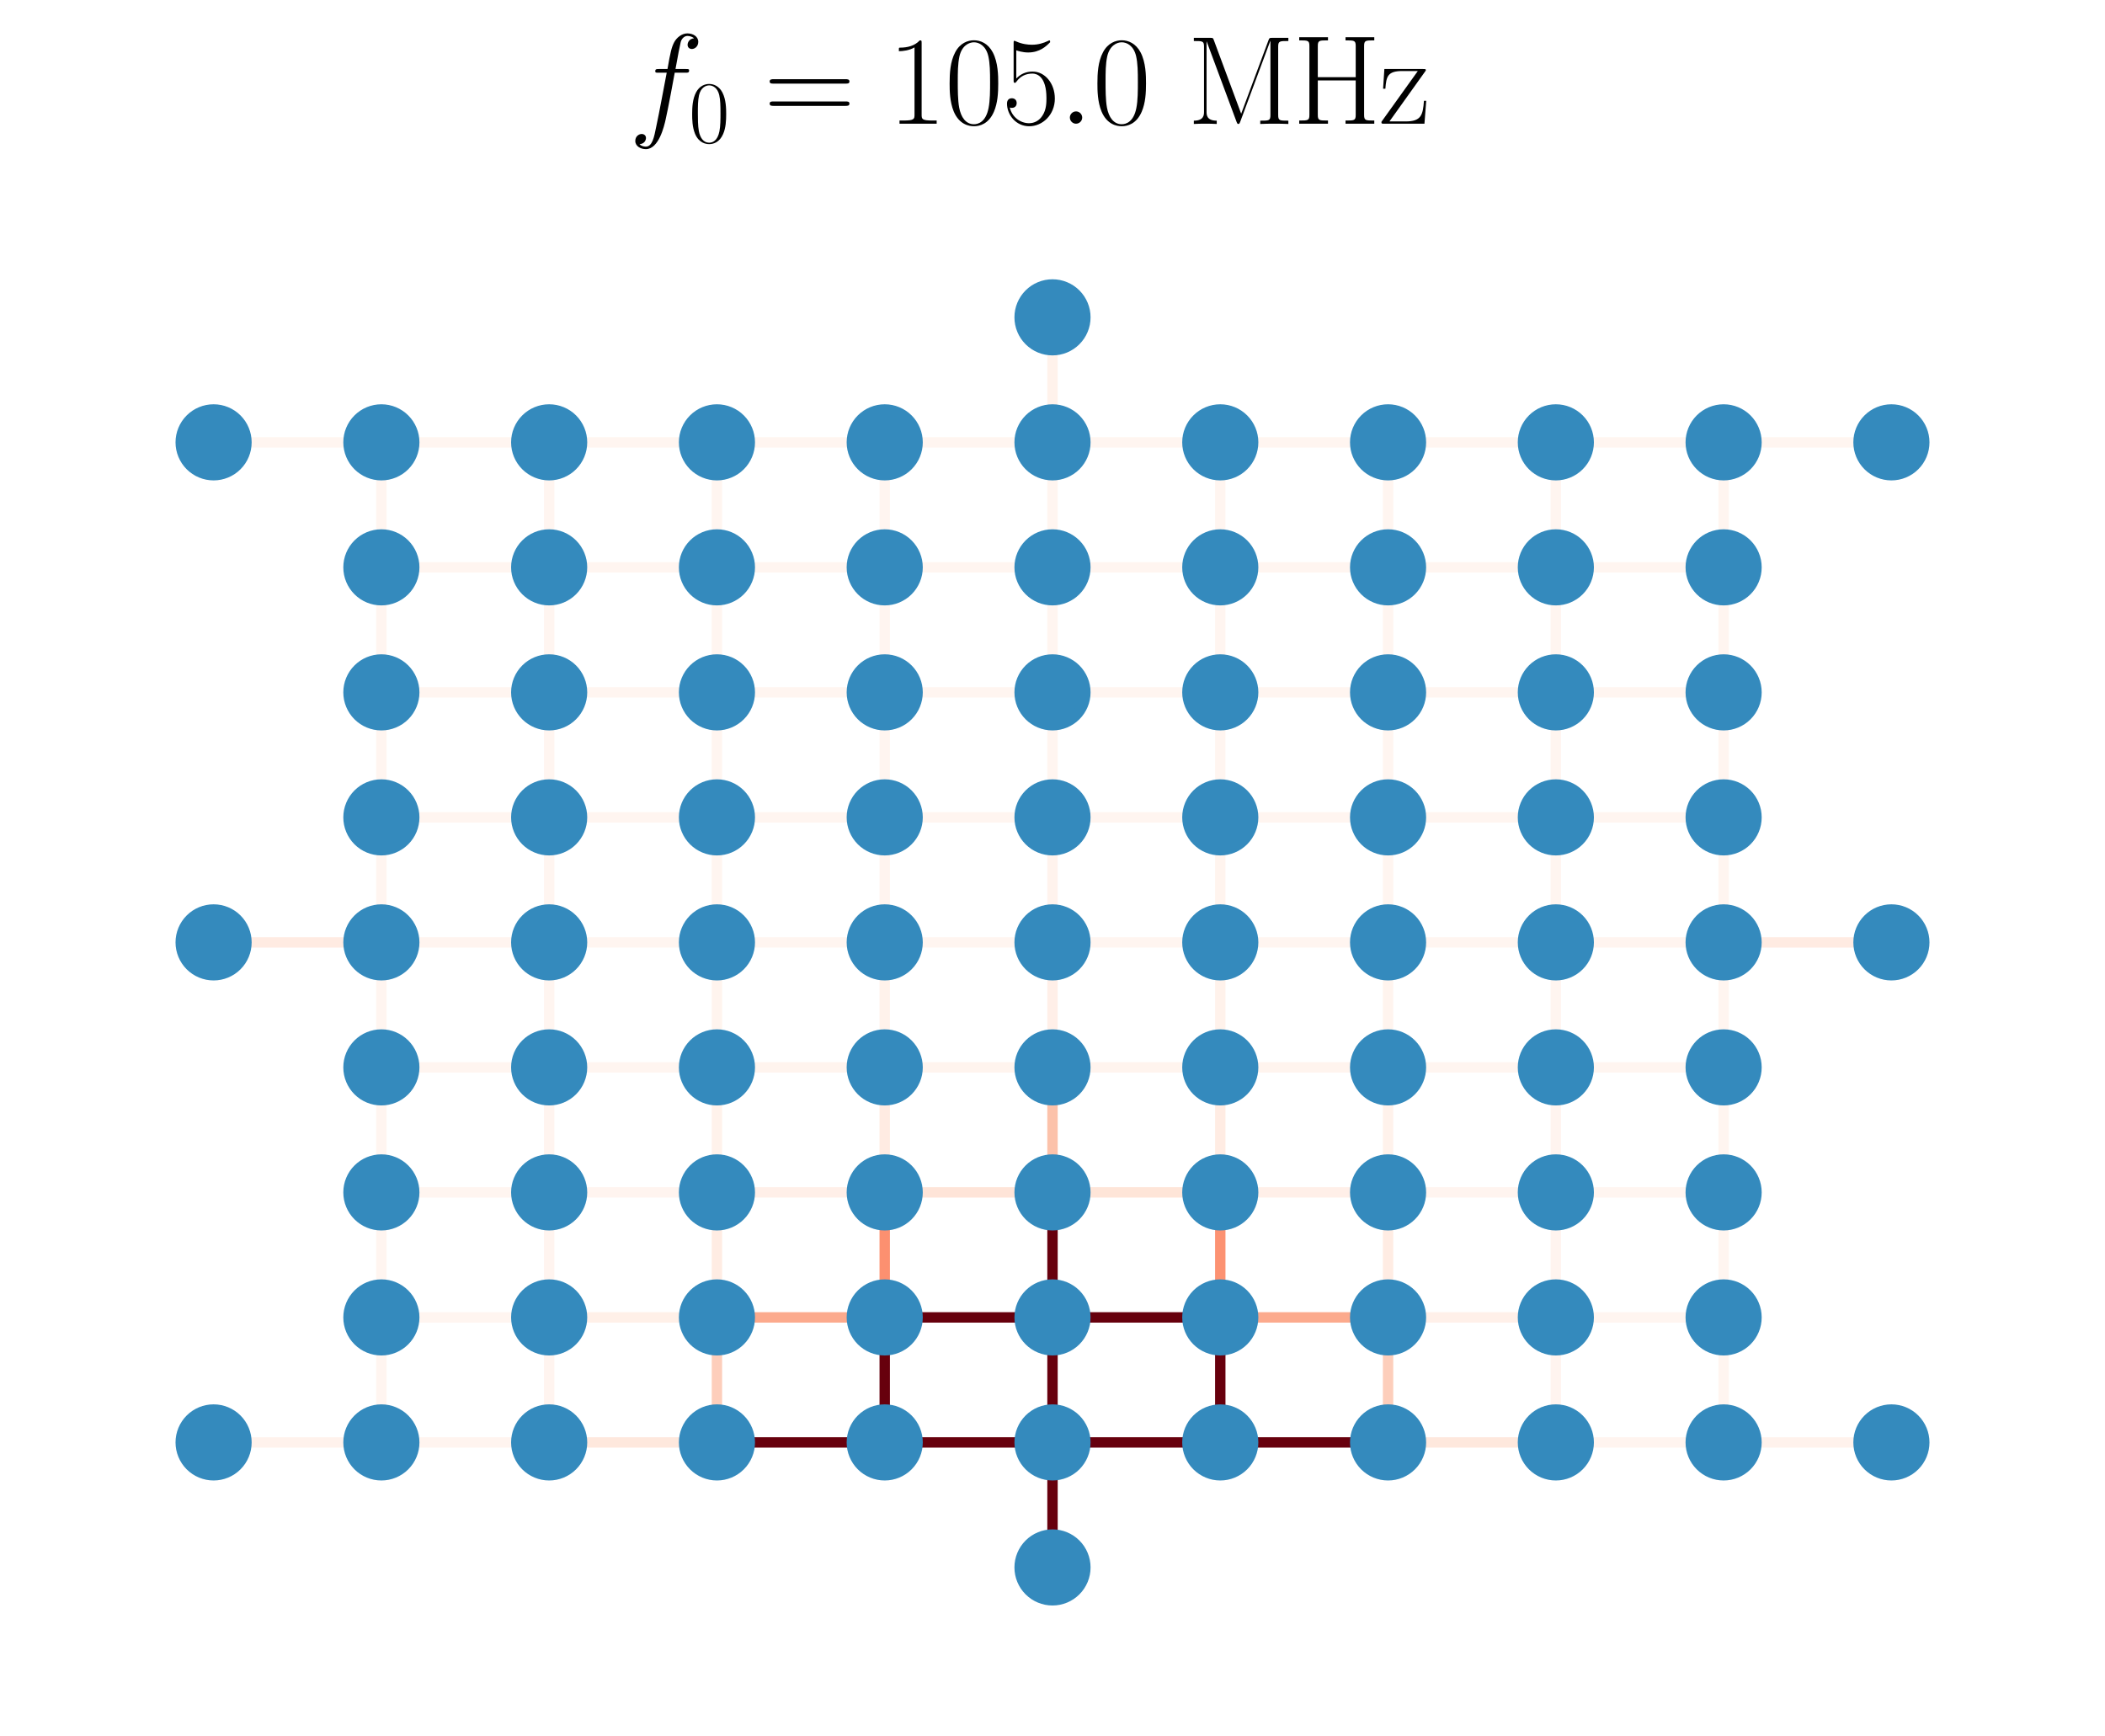 <?xml version="1.0" encoding="utf-8" standalone="no"?>
<!DOCTYPE svg PUBLIC "-//W3C//DTD SVG 1.1//EN"
  "http://www.w3.org/Graphics/SVG/1.1/DTD/svg11.dtd">
<svg xmlns:xlink="http://www.w3.org/1999/xlink" width="202.5pt" height="167.032pt" viewBox="0 0 202.5 167.032" xmlns="http://www.w3.org/2000/svg" version="1.1">
 <defs>
  <style type="text/css">*{stroke-linejoin: round; stroke-linecap: butt}</style>
 </defs>
 <g id="figure_1">
  <g id="patch_1">
   <path d="M 0 167.032 
L 202.5 167.032 
L 202.5 0 
L 0 0 
L 0 167.032 
z
" style="fill: none"/>
  </g>
  <g id="axes_1">
   <g id="LineCollection_1">
    <path d="M 101.25 150.804 
L 101.25 138.776 
" clip-path="url(#pb65440d1bc)" style="fill: none; stroke: #67000d"/>
    <path d="M 101.25 138.776 
L 85.11 138.776 
" clip-path="url(#pb65440d1bc)" style="fill: none; stroke: #67000d"/>
    <path d="M 101.25 138.776 
L 117.39 138.776 
" clip-path="url(#pb65440d1bc)" style="fill: none; stroke: #67000d"/>
    <path d="M 101.25 138.776 
L 101.25 126.749 
" clip-path="url(#pb65440d1bc)" style="fill: none; stroke: #67000d"/>
    <path d="M 20.548 138.776 
L 36.688 138.776 
" clip-path="url(#pb65440d1bc)" style="fill: none; stroke: #fff2ec"/>
    <path d="M 36.688 138.776 
L 52.829 138.776 
" clip-path="url(#pb65440d1bc)" style="fill: none; stroke: #fff4ef"/>
    <path d="M 36.688 138.776 
L 36.688 126.749 
" clip-path="url(#pb65440d1bc)" style="fill: none; stroke: #fff5f0"/>
    <path d="M 181.952 138.776 
L 165.812 138.776 
" clip-path="url(#pb65440d1bc)" style="fill: none; stroke: #fff2ec"/>
    <path d="M 165.812 138.776 
L 149.671 138.776 
" clip-path="url(#pb65440d1bc)" style="fill: none; stroke: #fff4ef"/>
    <path d="M 165.812 138.776 
L 165.812 126.749 
" clip-path="url(#pb65440d1bc)" style="fill: none; stroke: #fff5f0"/>
    <path d="M 20.548 90.667 
L 36.688 90.667 
" clip-path="url(#pb65440d1bc)" style="fill: none; stroke: #ffebe2"/>
    <path d="M 36.688 90.667 
L 36.688 102.694 
" clip-path="url(#pb65440d1bc)" style="fill: none; stroke: #fff5f0"/>
    <path d="M 36.688 90.667 
L 52.829 90.667 
" clip-path="url(#pb65440d1bc)" style="fill: none; stroke: #fff4ef"/>
    <path d="M 36.688 90.667 
L 36.688 78.64 
" clip-path="url(#pb65440d1bc)" style="fill: none; stroke: #fff5f0"/>
    <path d="M 181.952 90.667 
L 165.812 90.667 
" clip-path="url(#pb65440d1bc)" style="fill: none; stroke: #ffebe2"/>
    <path d="M 165.812 90.667 
L 165.812 102.694 
" clip-path="url(#pb65440d1bc)" style="fill: none; stroke: #fff5f0"/>
    <path d="M 165.812 90.667 
L 149.671 90.667 
" clip-path="url(#pb65440d1bc)" style="fill: none; stroke: #fff4ef"/>
    <path d="M 165.812 90.667 
L 165.812 78.64 
" clip-path="url(#pb65440d1bc)" style="fill: none; stroke: #fff5f0"/>
    <path d="M 20.548 42.558 
L 36.688 42.558 
" clip-path="url(#pb65440d1bc)" style="fill: none; stroke: #fff5f0"/>
    <path d="M 36.688 42.558 
L 36.688 54.585 
" clip-path="url(#pb65440d1bc)" style="fill: none; stroke: #fff5f0"/>
    <path d="M 36.688 42.558 
L 52.829 42.558 
" clip-path="url(#pb65440d1bc)" style="fill: none; stroke: #fff5f0"/>
    <path d="M 181.952 42.558 
L 165.812 42.558 
" clip-path="url(#pb65440d1bc)" style="fill: none; stroke: #fff5f0"/>
    <path d="M 165.812 42.558 
L 165.812 54.585 
" clip-path="url(#pb65440d1bc)" style="fill: none; stroke: #fff5f0"/>
    <path d="M 165.812 42.558 
L 149.671 42.558 
" clip-path="url(#pb65440d1bc)" style="fill: none; stroke: #fff5f0"/>
    <path d="M 101.25 30.531 
L 101.25 42.558 
" clip-path="url(#pb65440d1bc)" style="fill: none; stroke: #fff2eb"/>
    <path d="M 101.25 42.558 
L 101.25 54.585 
" clip-path="url(#pb65440d1bc)" style="fill: none; stroke: #fff5f0"/>
    <path d="M 101.25 42.558 
L 85.11 42.558 
" clip-path="url(#pb65440d1bc)" style="fill: none; stroke: #fff5f0"/>
    <path d="M 101.25 42.558 
L 117.39 42.558 
" clip-path="url(#pb65440d1bc)" style="fill: none; stroke: #fff5f0"/>
    <path d="M 52.829 138.776 
L 68.969 138.776 
" clip-path="url(#pb65440d1bc)" style="fill: none; stroke: #fee8dd"/>
    <path d="M 52.829 138.776 
L 52.829 126.749 
" clip-path="url(#pb65440d1bc)" style="fill: none; stroke: #fff4ef"/>
    <path d="M 36.688 126.749 
L 52.829 126.749 
" clip-path="url(#pb65440d1bc)" style="fill: none; stroke: #fff5f0"/>
    <path d="M 36.688 126.749 
L 36.688 114.722 
" clip-path="url(#pb65440d1bc)" style="fill: none; stroke: #fff5f0"/>
    <path d="M 68.969 138.776 
L 85.11 138.776 
" clip-path="url(#pb65440d1bc)" style="fill: none; stroke: #67000d"/>
    <path d="M 68.969 138.776 
L 68.969 126.749 
" clip-path="url(#pb65440d1bc)" style="fill: none; stroke: #fdcebb"/>
    <path d="M 52.829 126.749 
L 68.969 126.749 
" clip-path="url(#pb65440d1bc)" style="fill: none; stroke: #fff0e8"/>
    <path d="M 52.829 126.749 
L 52.829 114.722 
" clip-path="url(#pb65440d1bc)" style="fill: none; stroke: #fff4ef"/>
    <path d="M 85.11 138.776 
L 85.11 126.749 
" clip-path="url(#pb65440d1bc)" style="fill: none; stroke: #67000d"/>
    <path d="M 68.969 126.749 
L 85.11 126.749 
" clip-path="url(#pb65440d1bc)" style="fill: none; stroke: #fcaa8d"/>
    <path d="M 68.969 126.749 
L 68.969 114.722 
" clip-path="url(#pb65440d1bc)" style="fill: none; stroke: #ffece3"/>
    <path d="M 85.11 126.749 
L 101.25 126.749 
" clip-path="url(#pb65440d1bc)" style="fill: none; stroke: #67000d"/>
    <path d="M 85.11 126.749 
L 85.11 114.722 
" clip-path="url(#pb65440d1bc)" style="fill: none; stroke: #fc9070"/>
    <path d="M 117.39 138.776 
L 133.531 138.776 
" clip-path="url(#pb65440d1bc)" style="fill: none; stroke: #67000d"/>
    <path d="M 117.39 138.776 
L 117.39 126.749 
" clip-path="url(#pb65440d1bc)" style="fill: none; stroke: #67000d"/>
    <path d="M 101.25 126.749 
L 117.39 126.749 
" clip-path="url(#pb65440d1bc)" style="fill: none; stroke: #67000d"/>
    <path d="M 101.25 126.749 
L 101.25 114.722 
" clip-path="url(#pb65440d1bc)" style="fill: none; stroke: #67000d"/>
    <path d="M 133.531 138.776 
L 149.671 138.776 
" clip-path="url(#pb65440d1bc)" style="fill: none; stroke: #fee8dd"/>
    <path d="M 133.531 138.776 
L 133.531 126.749 
" clip-path="url(#pb65440d1bc)" style="fill: none; stroke: #fdcebb"/>
    <path d="M 117.39 126.749 
L 133.531 126.749 
" clip-path="url(#pb65440d1bc)" style="fill: none; stroke: #fcaa8d"/>
    <path d="M 117.39 126.749 
L 117.39 114.722 
" clip-path="url(#pb65440d1bc)" style="fill: none; stroke: #fc9272"/>
    <path d="M 149.671 138.776 
L 149.671 126.749 
" clip-path="url(#pb65440d1bc)" style="fill: none; stroke: #fff4ef"/>
    <path d="M 133.531 126.749 
L 149.671 126.749 
" clip-path="url(#pb65440d1bc)" style="fill: none; stroke: #fff0e9"/>
    <path d="M 133.531 126.749 
L 133.531 114.722 
" clip-path="url(#pb65440d1bc)" style="fill: none; stroke: #ffece3"/>
    <path d="M 149.671 126.749 
L 165.812 126.749 
" clip-path="url(#pb65440d1bc)" style="fill: none; stroke: #fff5f0"/>
    <path d="M 149.671 126.749 
L 149.671 114.722 
" clip-path="url(#pb65440d1bc)" style="fill: none; stroke: #fff4ef"/>
    <path d="M 165.812 126.749 
L 165.812 114.722 
" clip-path="url(#pb65440d1bc)" style="fill: none; stroke: #fff5f0"/>
    <path d="M 36.688 114.722 
L 52.829 114.722 
" clip-path="url(#pb65440d1bc)" style="fill: none; stroke: #fff5f0"/>
    <path d="M 36.688 114.722 
L 36.688 102.694 
" clip-path="url(#pb65440d1bc)" style="fill: none; stroke: #fff5f0"/>
    <path d="M 52.829 114.722 
L 68.969 114.722 
" clip-path="url(#pb65440d1bc)" style="fill: none; stroke: #fff4ef"/>
    <path d="M 52.829 114.722 
L 52.829 102.694 
" clip-path="url(#pb65440d1bc)" style="fill: none; stroke: #fff4ef"/>
    <path d="M 68.969 114.722 
L 85.11 114.722 
" clip-path="url(#pb65440d1bc)" style="fill: none; stroke: #ffefe8"/>
    <path d="M 68.969 114.722 
L 68.969 102.694 
" clip-path="url(#pb65440d1bc)" style="fill: none; stroke: #fff2eb"/>
    <path d="M 85.11 114.722 
L 101.25 114.722 
" clip-path="url(#pb65440d1bc)" style="fill: none; stroke: #fee4d8"/>
    <path d="M 85.11 114.722 
L 85.11 102.694 
" clip-path="url(#pb65440d1bc)" style="fill: none; stroke: #ffebe2"/>
    <path d="M 101.25 114.722 
L 117.39 114.722 
" clip-path="url(#pb65440d1bc)" style="fill: none; stroke: #fee5d8"/>
    <path d="M 101.25 114.722 
L 101.25 102.694 
" clip-path="url(#pb65440d1bc)" style="fill: none; stroke: #fcc2aa"/>
    <path d="M 117.39 114.722 
L 133.531 114.722 
" clip-path="url(#pb65440d1bc)" style="fill: none; stroke: #ffefe8"/>
    <path d="M 117.39 114.722 
L 117.39 102.694 
" clip-path="url(#pb65440d1bc)" style="fill: none; stroke: #ffece3"/>
    <path d="M 133.531 114.722 
L 149.671 114.722 
" clip-path="url(#pb65440d1bc)" style="fill: none; stroke: #fff4ef"/>
    <path d="M 133.531 114.722 
L 133.531 102.694 
" clip-path="url(#pb65440d1bc)" style="fill: none; stroke: #fff2eb"/>
    <path d="M 149.671 114.722 
L 165.812 114.722 
" clip-path="url(#pb65440d1bc)" style="fill: none; stroke: #fff5f0"/>
    <path d="M 149.671 114.722 
L 149.671 102.694 
" clip-path="url(#pb65440d1bc)" style="fill: none; stroke: #fff4ef"/>
    <path d="M 165.812 114.722 
L 165.812 102.694 
" clip-path="url(#pb65440d1bc)" style="fill: none; stroke: #fff5f0"/>
    <path d="M 36.688 102.694 
L 52.829 102.694 
" clip-path="url(#pb65440d1bc)" style="fill: none; stroke: #fff5f0"/>
    <path d="M 52.829 102.694 
L 68.969 102.694 
" clip-path="url(#pb65440d1bc)" style="fill: none; stroke: #fff5f0"/>
    <path d="M 52.829 102.694 
L 52.829 90.667 
" clip-path="url(#pb65440d1bc)" style="fill: none; stroke: #fff5f0"/>
    <path d="M 68.969 102.694 
L 85.11 102.694 
" clip-path="url(#pb65440d1bc)" style="fill: none; stroke: #fff4ee"/>
    <path d="M 68.969 102.694 
L 68.969 90.667 
" clip-path="url(#pb65440d1bc)" style="fill: none; stroke: #fff4ee"/>
    <path d="M 85.11 102.694 
L 101.25 102.694 
" clip-path="url(#pb65440d1bc)" style="fill: none; stroke: #fff4ee"/>
    <path d="M 85.11 102.694 
L 85.11 90.667 
" clip-path="url(#pb65440d1bc)" style="fill: none; stroke: #fff2eb"/>
    <path d="M 101.25 102.694 
L 117.39 102.694 
" clip-path="url(#pb65440d1bc)" style="fill: none; stroke: #fff4ee"/>
    <path d="M 101.25 102.694 
L 101.25 90.667 
" clip-path="url(#pb65440d1bc)" style="fill: none; stroke: #ffefe8"/>
    <path d="M 117.39 102.694 
L 133.531 102.694 
" clip-path="url(#pb65440d1bc)" style="fill: none; stroke: #fff4ee"/>
    <path d="M 117.39 102.694 
L 117.39 90.667 
" clip-path="url(#pb65440d1bc)" style="fill: none; stroke: #fff2eb"/>
    <path d="M 133.531 102.694 
L 149.671 102.694 
" clip-path="url(#pb65440d1bc)" style="fill: none; stroke: #fff5f0"/>
    <path d="M 133.531 102.694 
L 133.531 90.667 
" clip-path="url(#pb65440d1bc)" style="fill: none; stroke: #fff4ee"/>
    <path d="M 149.671 102.694 
L 165.812 102.694 
" clip-path="url(#pb65440d1bc)" style="fill: none; stroke: #fff5f0"/>
    <path d="M 149.671 102.694 
L 149.671 90.667 
" clip-path="url(#pb65440d1bc)" style="fill: none; stroke: #fff5f0"/>
    <path d="M 52.829 90.667 
L 68.969 90.667 
" clip-path="url(#pb65440d1bc)" style="fill: none; stroke: #fff5f0"/>
    <path d="M 52.829 90.667 
L 52.829 78.64 
" clip-path="url(#pb65440d1bc)" style="fill: none; stroke: #fff5f0"/>
    <path d="M 68.969 90.667 
L 85.11 90.667 
" clip-path="url(#pb65440d1bc)" style="fill: none; stroke: #fff5f0"/>
    <path d="M 68.969 90.667 
L 68.969 78.64 
" clip-path="url(#pb65440d1bc)" style="fill: none; stroke: #fff5f0"/>
    <path d="M 85.11 90.667 
L 101.25 90.667 
" clip-path="url(#pb65440d1bc)" style="fill: none; stroke: #fff5f0"/>
    <path d="M 85.11 90.667 
L 85.11 78.64 
" clip-path="url(#pb65440d1bc)" style="fill: none; stroke: #fff4ef"/>
    <path d="M 101.25 90.667 
L 117.39 90.667 
" clip-path="url(#pb65440d1bc)" style="fill: none; stroke: #fff5f0"/>
    <path d="M 101.25 90.667 
L 101.25 78.64 
" clip-path="url(#pb65440d1bc)" style="fill: none; stroke: #fff3ed"/>
    <path d="M 117.39 90.667 
L 133.531 90.667 
" clip-path="url(#pb65440d1bc)" style="fill: none; stroke: #fff5f0"/>
    <path d="M 117.39 90.667 
L 117.39 78.64 
" clip-path="url(#pb65440d1bc)" style="fill: none; stroke: #fff4ee"/>
    <path d="M 133.531 90.667 
L 149.671 90.667 
" clip-path="url(#pb65440d1bc)" style="fill: none; stroke: #fff5f0"/>
    <path d="M 133.531 90.667 
L 133.531 78.64 
" clip-path="url(#pb65440d1bc)" style="fill: none; stroke: #fff5f0"/>
    <path d="M 149.671 90.667 
L 149.671 78.64 
" clip-path="url(#pb65440d1bc)" style="fill: none; stroke: #fff5f0"/>
    <path d="M 36.688 78.64 
L 52.829 78.64 
" clip-path="url(#pb65440d1bc)" style="fill: none; stroke: #fff5f0"/>
    <path d="M 36.688 78.64 
L 36.688 66.613 
" clip-path="url(#pb65440d1bc)" style="fill: none; stroke: #fff5f0"/>
    <path d="M 52.829 78.64 
L 68.969 78.64 
" clip-path="url(#pb65440d1bc)" style="fill: none; stroke: #fff5f0"/>
    <path d="M 52.829 78.64 
L 52.829 66.613 
" clip-path="url(#pb65440d1bc)" style="fill: none; stroke: #fff5f0"/>
    <path d="M 68.969 78.64 
L 85.11 78.64 
" clip-path="url(#pb65440d1bc)" style="fill: none; stroke: #fff5f0"/>
    <path d="M 68.969 78.64 
L 68.969 66.613 
" clip-path="url(#pb65440d1bc)" style="fill: none; stroke: #fff5f0"/>
    <path d="M 85.11 78.64 
L 101.25 78.64 
" clip-path="url(#pb65440d1bc)" style="fill: none; stroke: #fff5f0"/>
    <path d="M 85.11 78.64 
L 85.11 66.613 
" clip-path="url(#pb65440d1bc)" style="fill: none; stroke: #fff5f0"/>
    <path d="M 101.25 78.64 
L 117.39 78.64 
" clip-path="url(#pb65440d1bc)" style="fill: none; stroke: #fff5f0"/>
    <path d="M 101.25 78.64 
L 101.25 66.613 
" clip-path="url(#pb65440d1bc)" style="fill: none; stroke: #fff5f0"/>
    <path d="M 117.39 78.64 
L 133.531 78.64 
" clip-path="url(#pb65440d1bc)" style="fill: none; stroke: #fff5f0"/>
    <path d="M 117.39 78.64 
L 117.39 66.613 
" clip-path="url(#pb65440d1bc)" style="fill: none; stroke: #fff5f0"/>
    <path d="M 133.531 78.64 
L 149.671 78.64 
" clip-path="url(#pb65440d1bc)" style="fill: none; stroke: #fff5f0"/>
    <path d="M 133.531 78.64 
L 133.531 66.613 
" clip-path="url(#pb65440d1bc)" style="fill: none; stroke: #fff5f0"/>
    <path d="M 149.671 78.64 
L 165.812 78.64 
" clip-path="url(#pb65440d1bc)" style="fill: none; stroke: #fff5f0"/>
    <path d="M 149.671 78.64 
L 149.671 66.613 
" clip-path="url(#pb65440d1bc)" style="fill: none; stroke: #fff5f0"/>
    <path d="M 165.812 78.64 
L 165.812 66.613 
" clip-path="url(#pb65440d1bc)" style="fill: none; stroke: #fff5f0"/>
    <path d="M 36.688 66.613 
L 52.829 66.613 
" clip-path="url(#pb65440d1bc)" style="fill: none; stroke: #fff5f0"/>
    <path d="M 36.688 66.613 
L 36.688 54.585 
" clip-path="url(#pb65440d1bc)" style="fill: none; stroke: #fff5f0"/>
    <path d="M 52.829 66.613 
L 68.969 66.613 
" clip-path="url(#pb65440d1bc)" style="fill: none; stroke: #fff5f0"/>
    <path d="M 52.829 66.613 
L 52.829 54.585 
" clip-path="url(#pb65440d1bc)" style="fill: none; stroke: #fff5f0"/>
    <path d="M 68.969 66.613 
L 85.11 66.613 
" clip-path="url(#pb65440d1bc)" style="fill: none; stroke: #fff5f0"/>
    <path d="M 68.969 66.613 
L 68.969 54.585 
" clip-path="url(#pb65440d1bc)" style="fill: none; stroke: #fff5f0"/>
    <path d="M 85.11 66.613 
L 101.25 66.613 
" clip-path="url(#pb65440d1bc)" style="fill: none; stroke: #fff5f0"/>
    <path d="M 85.11 66.613 
L 85.11 54.585 
" clip-path="url(#pb65440d1bc)" style="fill: none; stroke: #fff5f0"/>
    <path d="M 101.25 66.613 
L 117.39 66.613 
" clip-path="url(#pb65440d1bc)" style="fill: none; stroke: #fff5f0"/>
    <path d="M 101.25 66.613 
L 101.25 54.585 
" clip-path="url(#pb65440d1bc)" style="fill: none; stroke: #fff5f0"/>
    <path d="M 117.39 66.613 
L 133.531 66.613 
" clip-path="url(#pb65440d1bc)" style="fill: none; stroke: #fff5f0"/>
    <path d="M 117.39 66.613 
L 117.39 54.585 
" clip-path="url(#pb65440d1bc)" style="fill: none; stroke: #fff5f0"/>
    <path d="M 133.531 66.613 
L 149.671 66.613 
" clip-path="url(#pb65440d1bc)" style="fill: none; stroke: #fff5f0"/>
    <path d="M 133.531 66.613 
L 133.531 54.585 
" clip-path="url(#pb65440d1bc)" style="fill: none; stroke: #fff5f0"/>
    <path d="M 149.671 66.613 
L 165.812 66.613 
" clip-path="url(#pb65440d1bc)" style="fill: none; stroke: #fff5f0"/>
    <path d="M 149.671 66.613 
L 149.671 54.585 
" clip-path="url(#pb65440d1bc)" style="fill: none; stroke: #fff5f0"/>
    <path d="M 165.812 66.613 
L 165.812 54.585 
" clip-path="url(#pb65440d1bc)" style="fill: none; stroke: #fff5f0"/>
    <path d="M 36.688 54.585 
L 52.829 54.585 
" clip-path="url(#pb65440d1bc)" style="fill: none; stroke: #fff5f0"/>
    <path d="M 52.829 54.585 
L 68.969 54.585 
" clip-path="url(#pb65440d1bc)" style="fill: none; stroke: #fff5f0"/>
    <path d="M 52.829 54.585 
L 52.829 42.558 
" clip-path="url(#pb65440d1bc)" style="fill: none; stroke: #fff5f0"/>
    <path d="M 68.969 54.585 
L 85.11 54.585 
" clip-path="url(#pb65440d1bc)" style="fill: none; stroke: #fff5f0"/>
    <path d="M 68.969 54.585 
L 68.969 42.558 
" clip-path="url(#pb65440d1bc)" style="fill: none; stroke: #fff5f0"/>
    <path d="M 85.11 54.585 
L 101.25 54.585 
" clip-path="url(#pb65440d1bc)" style="fill: none; stroke: #fff5f0"/>
    <path d="M 85.11 54.585 
L 85.11 42.558 
" clip-path="url(#pb65440d1bc)" style="fill: none; stroke: #fff5f0"/>
    <path d="M 101.25 54.585 
L 117.39 54.585 
" clip-path="url(#pb65440d1bc)" style="fill: none; stroke: #fff5f0"/>
    <path d="M 117.39 54.585 
L 133.531 54.585 
" clip-path="url(#pb65440d1bc)" style="fill: none; stroke: #fff5f0"/>
    <path d="M 117.39 54.585 
L 117.39 42.558 
" clip-path="url(#pb65440d1bc)" style="fill: none; stroke: #fff5f0"/>
    <path d="M 133.531 54.585 
L 149.671 54.585 
" clip-path="url(#pb65440d1bc)" style="fill: none; stroke: #fff5f0"/>
    <path d="M 133.531 54.585 
L 133.531 42.558 
" clip-path="url(#pb65440d1bc)" style="fill: none; stroke: #fff5f0"/>
    <path d="M 149.671 54.585 
L 165.812 54.585 
" clip-path="url(#pb65440d1bc)" style="fill: none; stroke: #fff5f0"/>
    <path d="M 149.671 54.585 
L 149.671 42.558 
" clip-path="url(#pb65440d1bc)" style="fill: none; stroke: #fff5f0"/>
    <path d="M 52.829 42.558 
L 68.969 42.558 
" clip-path="url(#pb65440d1bc)" style="fill: none; stroke: #fff5f0"/>
    <path d="M 68.969 42.558 
L 85.11 42.558 
" clip-path="url(#pb65440d1bc)" style="fill: none; stroke: #fff5f0"/>
    <path d="M 117.39 42.558 
L 133.531 42.558 
" clip-path="url(#pb65440d1bc)" style="fill: none; stroke: #fff5f0"/>
    <path d="M 133.531 42.558 
L 149.671 42.558 
" clip-path="url(#pb65440d1bc)" style="fill: none; stroke: #fff5f0"/>
   </g>
   <g id="PathCollection_1">
    <defs>
     <path id="m65a8ad3905" d="M 0 3.162 
C 0.839 3.162 1.643 2.829 2.236 2.236 
C 2.829 1.643 3.162 0.839 3.162 0 
C 3.162 -0.839 2.829 -1.643 2.236 -2.236 
C 1.643 -2.829 0.839 -3.162 0 -3.162 
C -0.839 -3.162 -1.643 -2.829 -2.236 -2.236 
C -2.829 -1.643 -3.162 -0.839 -3.162 0 
C -3.162 0.839 -2.829 1.643 -2.236 2.236 
C -1.643 2.829 -0.839 3.162 0 3.162 
z
" style="stroke: #348abd"/>
    </defs>
    <g clip-path="url(#pb65440d1bc)">
     <use xlink:href="#m65a8ad3905" x="101.25" y="150.804" style="fill: #348abd; stroke: #348abd"/>
     <use xlink:href="#m65a8ad3905" x="101.25" y="138.776" style="fill: #348abd; stroke: #348abd"/>
     <use xlink:href="#m65a8ad3905" x="20.548" y="138.776" style="fill: #348abd; stroke: #348abd"/>
     <use xlink:href="#m65a8ad3905" x="36.688" y="138.776" style="fill: #348abd; stroke: #348abd"/>
     <use xlink:href="#m65a8ad3905" x="181.952" y="138.776" style="fill: #348abd; stroke: #348abd"/>
     <use xlink:href="#m65a8ad3905" x="165.812" y="138.776" style="fill: #348abd; stroke: #348abd"/>
     <use xlink:href="#m65a8ad3905" x="20.548" y="90.667" style="fill: #348abd; stroke: #348abd"/>
     <use xlink:href="#m65a8ad3905" x="36.688" y="90.667" style="fill: #348abd; stroke: #348abd"/>
     <use xlink:href="#m65a8ad3905" x="181.952" y="90.667" style="fill: #348abd; stroke: #348abd"/>
     <use xlink:href="#m65a8ad3905" x="165.812" y="90.667" style="fill: #348abd; stroke: #348abd"/>
     <use xlink:href="#m65a8ad3905" x="20.548" y="42.558" style="fill: #348abd; stroke: #348abd"/>
     <use xlink:href="#m65a8ad3905" x="36.688" y="42.558" style="fill: #348abd; stroke: #348abd"/>
     <use xlink:href="#m65a8ad3905" x="181.952" y="42.558" style="fill: #348abd; stroke: #348abd"/>
     <use xlink:href="#m65a8ad3905" x="165.812" y="42.558" style="fill: #348abd; stroke: #348abd"/>
     <use xlink:href="#m65a8ad3905" x="101.25" y="30.531" style="fill: #348abd; stroke: #348abd"/>
     <use xlink:href="#m65a8ad3905" x="101.25" y="42.558" style="fill: #348abd; stroke: #348abd"/>
     <use xlink:href="#m65a8ad3905" x="52.829" y="138.776" style="fill: #348abd; stroke: #348abd"/>
     <use xlink:href="#m65a8ad3905" x="36.688" y="126.749" style="fill: #348abd; stroke: #348abd"/>
     <use xlink:href="#m65a8ad3905" x="68.969" y="138.776" style="fill: #348abd; stroke: #348abd"/>
     <use xlink:href="#m65a8ad3905" x="52.829" y="126.749" style="fill: #348abd; stroke: #348abd"/>
     <use xlink:href="#m65a8ad3905" x="85.11" y="138.776" style="fill: #348abd; stroke: #348abd"/>
     <use xlink:href="#m65a8ad3905" x="68.969" y="126.749" style="fill: #348abd; stroke: #348abd"/>
     <use xlink:href="#m65a8ad3905" x="85.11" y="126.749" style="fill: #348abd; stroke: #348abd"/>
     <use xlink:href="#m65a8ad3905" x="117.39" y="138.776" style="fill: #348abd; stroke: #348abd"/>
     <use xlink:href="#m65a8ad3905" x="101.25" y="126.749" style="fill: #348abd; stroke: #348abd"/>
     <use xlink:href="#m65a8ad3905" x="133.531" y="138.776" style="fill: #348abd; stroke: #348abd"/>
     <use xlink:href="#m65a8ad3905" x="117.39" y="126.749" style="fill: #348abd; stroke: #348abd"/>
     <use xlink:href="#m65a8ad3905" x="149.671" y="138.776" style="fill: #348abd; stroke: #348abd"/>
     <use xlink:href="#m65a8ad3905" x="133.531" y="126.749" style="fill: #348abd; stroke: #348abd"/>
     <use xlink:href="#m65a8ad3905" x="149.671" y="126.749" style="fill: #348abd; stroke: #348abd"/>
     <use xlink:href="#m65a8ad3905" x="165.812" y="126.749" style="fill: #348abd; stroke: #348abd"/>
     <use xlink:href="#m65a8ad3905" x="36.688" y="114.722" style="fill: #348abd; stroke: #348abd"/>
     <use xlink:href="#m65a8ad3905" x="52.829" y="114.722" style="fill: #348abd; stroke: #348abd"/>
     <use xlink:href="#m65a8ad3905" x="68.969" y="114.722" style="fill: #348abd; stroke: #348abd"/>
     <use xlink:href="#m65a8ad3905" x="85.11" y="114.722" style="fill: #348abd; stroke: #348abd"/>
     <use xlink:href="#m65a8ad3905" x="101.25" y="114.722" style="fill: #348abd; stroke: #348abd"/>
     <use xlink:href="#m65a8ad3905" x="117.39" y="114.722" style="fill: #348abd; stroke: #348abd"/>
     <use xlink:href="#m65a8ad3905" x="133.531" y="114.722" style="fill: #348abd; stroke: #348abd"/>
     <use xlink:href="#m65a8ad3905" x="149.671" y="114.722" style="fill: #348abd; stroke: #348abd"/>
     <use xlink:href="#m65a8ad3905" x="165.812" y="114.722" style="fill: #348abd; stroke: #348abd"/>
     <use xlink:href="#m65a8ad3905" x="36.688" y="102.694" style="fill: #348abd; stroke: #348abd"/>
     <use xlink:href="#m65a8ad3905" x="52.829" y="102.694" style="fill: #348abd; stroke: #348abd"/>
     <use xlink:href="#m65a8ad3905" x="68.969" y="102.694" style="fill: #348abd; stroke: #348abd"/>
     <use xlink:href="#m65a8ad3905" x="85.11" y="102.694" style="fill: #348abd; stroke: #348abd"/>
     <use xlink:href="#m65a8ad3905" x="101.25" y="102.694" style="fill: #348abd; stroke: #348abd"/>
     <use xlink:href="#m65a8ad3905" x="117.39" y="102.694" style="fill: #348abd; stroke: #348abd"/>
     <use xlink:href="#m65a8ad3905" x="133.531" y="102.694" style="fill: #348abd; stroke: #348abd"/>
     <use xlink:href="#m65a8ad3905" x="149.671" y="102.694" style="fill: #348abd; stroke: #348abd"/>
     <use xlink:href="#m65a8ad3905" x="165.812" y="102.694" style="fill: #348abd; stroke: #348abd"/>
     <use xlink:href="#m65a8ad3905" x="52.829" y="90.667" style="fill: #348abd; stroke: #348abd"/>
     <use xlink:href="#m65a8ad3905" x="68.969" y="90.667" style="fill: #348abd; stroke: #348abd"/>
     <use xlink:href="#m65a8ad3905" x="85.11" y="90.667" style="fill: #348abd; stroke: #348abd"/>
     <use xlink:href="#m65a8ad3905" x="101.25" y="90.667" style="fill: #348abd; stroke: #348abd"/>
     <use xlink:href="#m65a8ad3905" x="117.39" y="90.667" style="fill: #348abd; stroke: #348abd"/>
     <use xlink:href="#m65a8ad3905" x="133.531" y="90.667" style="fill: #348abd; stroke: #348abd"/>
     <use xlink:href="#m65a8ad3905" x="149.671" y="90.667" style="fill: #348abd; stroke: #348abd"/>
     <use xlink:href="#m65a8ad3905" x="36.688" y="78.64" style="fill: #348abd; stroke: #348abd"/>
     <use xlink:href="#m65a8ad3905" x="52.829" y="78.64" style="fill: #348abd; stroke: #348abd"/>
     <use xlink:href="#m65a8ad3905" x="68.969" y="78.64" style="fill: #348abd; stroke: #348abd"/>
     <use xlink:href="#m65a8ad3905" x="85.11" y="78.64" style="fill: #348abd; stroke: #348abd"/>
     <use xlink:href="#m65a8ad3905" x="101.25" y="78.64" style="fill: #348abd; stroke: #348abd"/>
     <use xlink:href="#m65a8ad3905" x="117.39" y="78.64" style="fill: #348abd; stroke: #348abd"/>
     <use xlink:href="#m65a8ad3905" x="133.531" y="78.64" style="fill: #348abd; stroke: #348abd"/>
     <use xlink:href="#m65a8ad3905" x="149.671" y="78.64" style="fill: #348abd; stroke: #348abd"/>
     <use xlink:href="#m65a8ad3905" x="165.812" y="78.64" style="fill: #348abd; stroke: #348abd"/>
     <use xlink:href="#m65a8ad3905" x="36.688" y="66.613" style="fill: #348abd; stroke: #348abd"/>
     <use xlink:href="#m65a8ad3905" x="52.829" y="66.613" style="fill: #348abd; stroke: #348abd"/>
     <use xlink:href="#m65a8ad3905" x="68.969" y="66.613" style="fill: #348abd; stroke: #348abd"/>
     <use xlink:href="#m65a8ad3905" x="85.11" y="66.613" style="fill: #348abd; stroke: #348abd"/>
     <use xlink:href="#m65a8ad3905" x="101.25" y="66.613" style="fill: #348abd; stroke: #348abd"/>
     <use xlink:href="#m65a8ad3905" x="117.39" y="66.613" style="fill: #348abd; stroke: #348abd"/>
     <use xlink:href="#m65a8ad3905" x="133.531" y="66.613" style="fill: #348abd; stroke: #348abd"/>
     <use xlink:href="#m65a8ad3905" x="149.671" y="66.613" style="fill: #348abd; stroke: #348abd"/>
     <use xlink:href="#m65a8ad3905" x="165.812" y="66.613" style="fill: #348abd; stroke: #348abd"/>
     <use xlink:href="#m65a8ad3905" x="36.688" y="54.585" style="fill: #348abd; stroke: #348abd"/>
     <use xlink:href="#m65a8ad3905" x="52.829" y="54.585" style="fill: #348abd; stroke: #348abd"/>
     <use xlink:href="#m65a8ad3905" x="68.969" y="54.585" style="fill: #348abd; stroke: #348abd"/>
     <use xlink:href="#m65a8ad3905" x="85.11" y="54.585" style="fill: #348abd; stroke: #348abd"/>
     <use xlink:href="#m65a8ad3905" x="101.25" y="54.585" style="fill: #348abd; stroke: #348abd"/>
     <use xlink:href="#m65a8ad3905" x="117.39" y="54.585" style="fill: #348abd; stroke: #348abd"/>
     <use xlink:href="#m65a8ad3905" x="133.531" y="54.585" style="fill: #348abd; stroke: #348abd"/>
     <use xlink:href="#m65a8ad3905" x="149.671" y="54.585" style="fill: #348abd; stroke: #348abd"/>
     <use xlink:href="#m65a8ad3905" x="165.812" y="54.585" style="fill: #348abd; stroke: #348abd"/>
     <use xlink:href="#m65a8ad3905" x="52.829" y="42.558" style="fill: #348abd; stroke: #348abd"/>
     <use xlink:href="#m65a8ad3905" x="68.969" y="42.558" style="fill: #348abd; stroke: #348abd"/>
     <use xlink:href="#m65a8ad3905" x="85.11" y="42.558" style="fill: #348abd; stroke: #348abd"/>
     <use xlink:href="#m65a8ad3905" x="117.39" y="42.558" style="fill: #348abd; stroke: #348abd"/>
     <use xlink:href="#m65a8ad3905" x="133.531" y="42.558" style="fill: #348abd; stroke: #348abd"/>
     <use xlink:href="#m65a8ad3905" x="149.671" y="42.558" style="fill: #348abd; stroke: #348abd"/>
    </g>
   </g>
   <g id="text_1">
    <!-- $f_0 = 105.0$ MHz -->
    <g transform="translate(60.491 11.902) scale(0.12 -0.12)">
     <defs>
      <path id="CMMI12-66" d="M 2854 2566 
C 2982 2566 3034 2566 3034 2688 
C 3034 2752 2982 2752 2867 2752 
L 2349 2752 
C 2470 3429 2560 3897 2611 4107 
C 2650 4265 2784 4416 2950 4416 
C 3085 4416 3219 4358 3283 4298 
C 3034 4272 2957 4082 2957 3969 
C 2957 3837 3053 3759 3174 3759 
C 3302 3759 3494 3870 3494 4119 
C 3494 4393 3226 4544 2944 4544 
C 2669 4544 2400 4334 2272 4078 
C 2157 3848 2093 3611 1946 2752 
L 1517 2752 
C 1395 2752 1331 2752 1331 2637 
C 1331 2566 1370 2566 1498 2566 
L 1907 2566 
C 1792 1976 1530 542 1382 -137 
C 1274 -689 1178 -1152 858 -1152 
C 838 -1152 653 -1152 538 -1031 
C 864 -1005 864 -726 864 -720 
C 864 -593 768 -517 646 -517 
C 518 -517 326 -625 326 -867 
C 326 -1140 608 -1280 858 -1280 
C 1510 -1280 1779 -118 1850 199 
C 1965 688 2278 2376 2310 2566 
L 2854 2566 
z
" transform="scale(0.016)"/>
      <path id="CMR17-30" d="M 2688 2025 
C 2688 2416 2682 3080 2413 3591 
C 2176 4039 1798 4198 1466 4198 
C 1158 4198 768 4058 525 3597 
C 269 3118 243 2524 243 2025 
C 243 1661 250 1106 448 619 
C 723 -39 1216 -128 1466 -128 
C 1760 -128 2208 -7 2470 600 
C 2662 1042 2688 1559 2688 2025 
z
M 1466 -26 
C 1056 -26 813 325 723 812 
C 653 1188 653 1738 653 2096 
C 653 2588 653 2997 736 3387 
C 858 3929 1216 4096 1466 4096 
C 1728 4096 2067 3923 2189 3400 
C 2272 3036 2278 2607 2278 2096 
C 2278 1680 2278 1169 2202 792 
C 2067 95 1690 -26 1466 -26 
z
" transform="scale(0.016)"/>
      <path id="CMR17-3d" d="M 4115 2017 
C 4211 2017 4307 2017 4307 2125 
C 4307 2240 4198 2240 4090 2240 
L 512 2240 
C 403 2240 294 2240 294 2125 
C 294 2017 390 2017 486 2017 
L 4115 2017 
z
M 4090 896 
C 4198 896 4307 896 4307 1011 
C 4307 1119 4211 1119 4115 1119 
L 486 1119 
C 390 1119 294 1119 294 1011 
C 294 896 403 896 512 896 
L 4090 896 
z
" transform="scale(0.016)"/>
      <path id="CMR17-31" d="M 1702 4058 
C 1702 4192 1696 4192 1606 4192 
C 1357 3916 979 3827 621 3827 
C 602 3827 570 3827 563 3808 
C 557 3795 557 3782 557 3648 
C 755 3648 1088 3686 1344 3839 
L 1344 461 
C 1344 236 1331 160 781 160 
L 589 160 
L 589 0 
C 896 0 1216 0 1523 0 
C 1830 0 2150 0 2458 0 
L 2458 160 
L 2266 160 
C 1715 160 1702 230 1702 458 
L 1702 4058 
z
" transform="scale(0.016)"/>
      <path id="CMR17-35" d="M 730 3692 
C 794 3666 1056 3584 1325 3584 
C 1920 3584 2246 3911 2432 4100 
C 2432 4157 2432 4192 2394 4192 
C 2387 4192 2374 4192 2323 4163 
C 2099 4058 1837 3973 1517 3973 
C 1325 3973 1037 3999 723 4139 
C 653 4171 640 4171 634 4171 
C 602 4171 595 4164 595 4037 
L 595 2203 
C 595 2089 595 2057 659 2057 
C 691 2057 704 2070 736 2114 
C 941 2401 1222 2522 1542 2522 
C 1766 2522 2246 2382 2246 1289 
C 2246 1085 2246 715 2054 421 
C 1894 159 1645 25 1370 25 
C 947 25 518 320 403 814 
C 429 807 480 795 506 795 
C 589 795 749 840 749 1038 
C 749 1210 627 1280 506 1280 
C 358 1280 262 1190 262 1011 
C 262 454 704 -128 1382 -128 
C 2042 -128 2669 440 2669 1264 
C 2669 2030 2170 2624 1549 2624 
C 1222 2624 947 2503 730 2274 
L 730 3692 
z
" transform="scale(0.016)"/>
      <path id="CMMI12-3a" d="M 1178 307 
C 1178 492 1024 619 870 619 
C 685 619 557 466 557 313 
C 557 128 710 0 864 0 
C 1050 0 1178 153 1178 307 
z
" transform="scale(0.016)"/>
      <path id="CMR17-4d" d="M 1338 4224 
C 1299 4320 1293 4320 1158 4320 
L 339 4320 
L 339 4160 
C 781 4160 851 4160 851 3875 
L 851 610 
C 851 451 851 153 339 153 
L 339 -13 
C 486 0 755 0 915 0 
C 1075 0 1344 0 1491 -13 
L 1491 153 
C 979 153 979 451 979 610 
L 979 4135 
L 986 4135 
L 2490 89 
C 2515 25 2528 -13 2579 -13 
C 2630 -13 2643 25 2669 89 
L 4186 4166 
L 4192 4166 
L 4192 438 
C 4192 153 4122 153 3680 153 
L 3680 -13 
C 3853 0 4198 0 4384 0 
C 4570 0 4922 0 5094 -13 
L 5094 153 
C 4653 153 4582 153 4582 438 
L 4582 3875 
C 4582 4160 4653 4160 5094 4160 
L 5094 4320 
L 4282 4320 
C 4147 4320 4141 4314 4102 4218 
L 2720 502 
L 1338 4224 
z
" transform="scale(0.016)"/>
      <path id="CMR17-48" d="M 3590 3905 
C 3590 4192 3661 4192 4102 4192 
L 4102 4352 
C 3917 4352 3578 4352 3379 4352 
C 3181 4352 2842 4352 2656 4352 
L 2656 4192 
C 3098 4192 3168 4192 3168 3904 
L 3168 2341 
L 1261 2341 
L 1261 3904 
C 1261 4192 1331 4192 1773 4192 
L 1773 4352 
C 1587 4352 1248 4352 1050 4352 
C 851 4352 512 4352 326 4352 
L 326 4192 
C 768 4192 838 4192 838 3905 
L 838 447 
C 838 160 768 160 326 160 
L 326 0 
C 512 0 851 0 1050 0 
C 1248 0 1587 0 1773 0 
L 1773 160 
C 1331 160 1261 160 1261 446 
L 1261 2176 
L 3168 2176 
L 3168 446 
C 3168 160 3098 160 2656 160 
L 2656 0 
C 2842 0 3181 0 3379 0 
C 3578 0 3917 0 4102 0 
L 4102 160 
C 3661 160 3590 160 3590 447 
L 3590 3905 
z
" transform="scale(0.016)"/>
      <path id="CMR17-7a" d="M 2310 2605 
C 2362 2670 2362 2682 2362 2695 
C 2362 2752 2336 2752 2221 2752 
L 275 2752 
L 211 1760 
L 326 1760 
C 371 2381 442 2650 1178 2650 
L 1958 2650 
L 128 96 
C 128 0 134 0 269 0 
L 2291 0 
L 2381 1152 
L 2266 1152 
C 2214 442 2131 115 1350 115 
L 531 115 
L 2310 2605 
z
" transform="scale(0.016)"/>
     </defs>
     <use xlink:href="#CMMI12-66" transform="scale(0.996)"/>
     <use xlink:href="#CMR17-30" transform="translate(48.083 -14.944) scale(0.697)"/>
     <use xlink:href="#CMR17-3d" transform="translate(108.239 0) scale(0.996)"/>
     <use xlink:href="#CMR17-31" transform="translate(207.627 0) scale(0.996)"/>
     <use xlink:href="#CMR17-30" transform="translate(253.318 0) scale(0.996)"/>
     <use xlink:href="#CMR17-35" transform="translate(299.008 0) scale(0.996)"/>
     <use xlink:href="#CMMI12-3a" transform="translate(344.699 0) scale(0.996)"/>
     <use xlink:href="#CMR17-30" transform="translate(371.796 0) scale(0.996)"/>
     <use xlink:href="#CMR17-4d" transform="translate(447.562 0) scale(0.996)"/>
     <use xlink:href="#CMR17-48" transform="translate(532.249 0) scale(0.996)"/>
     <use xlink:href="#CMR17-7a" transform="translate(601.322 0) scale(0.996)"/>
    </g>
   </g>
  </g>
 </g>
 <defs>
  <clipPath id="pb65440d1bc">
   <rect x="3.6" y="17.902" width="195.3" height="145.53"/>
  </clipPath>
 </defs>
</svg>
